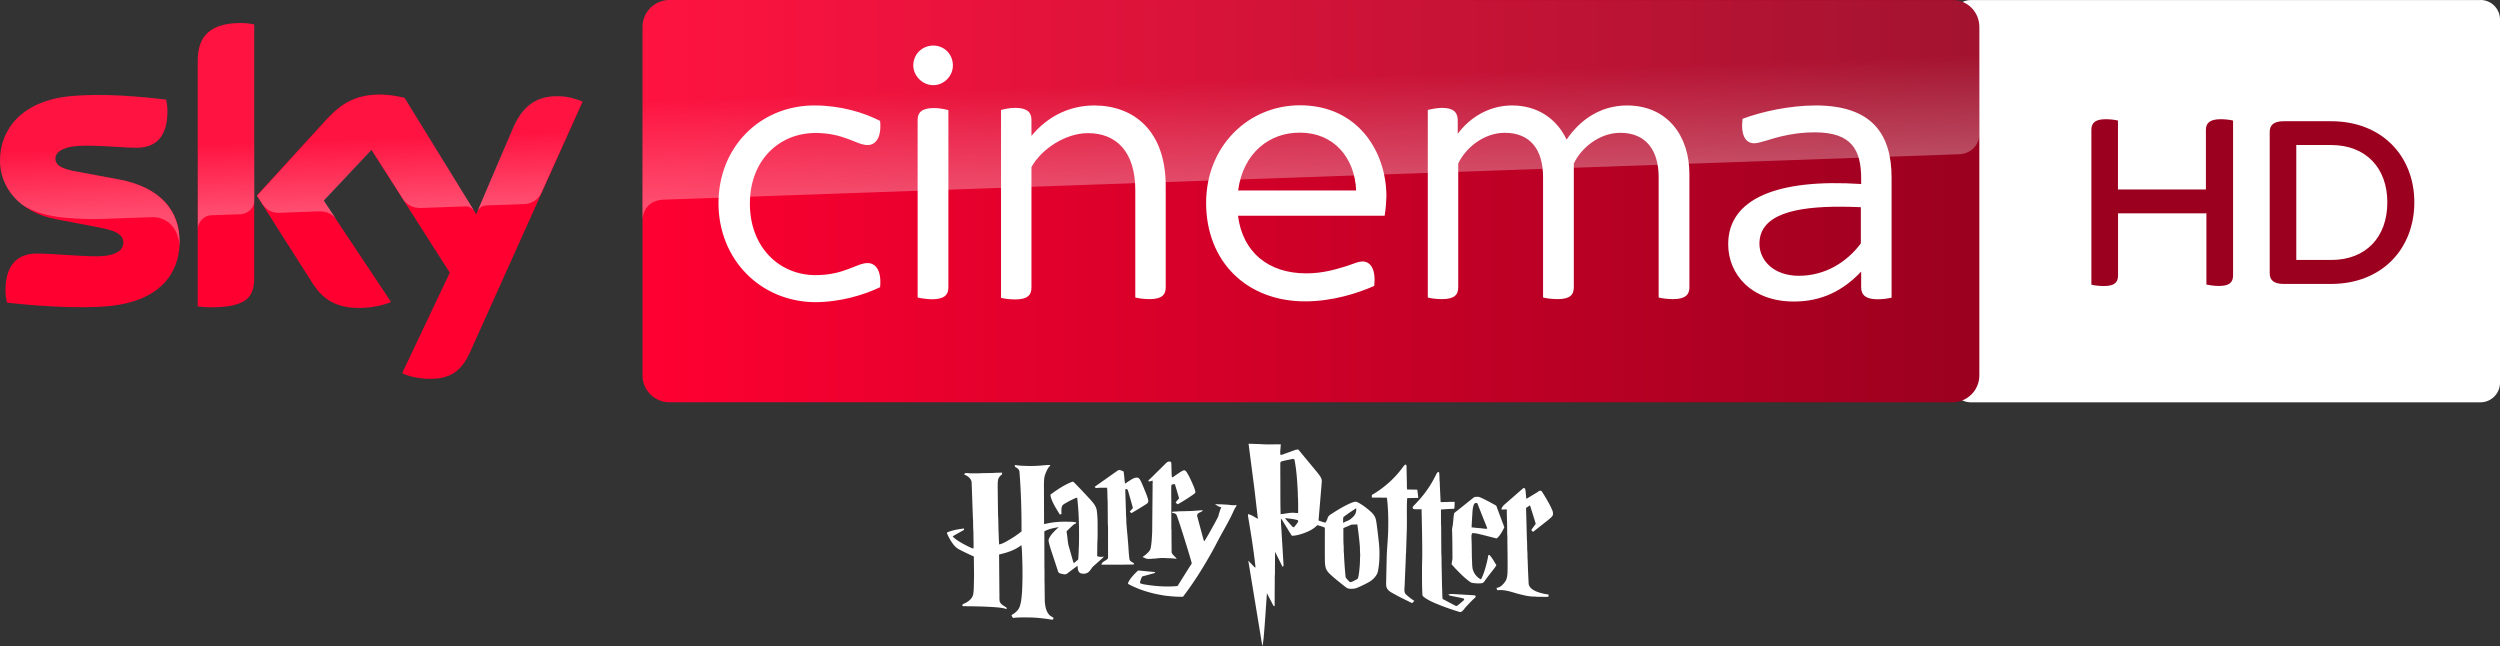 <?xml version="1.0" encoding="UTF-8"?>
<svg width="800" height="206.75" version="1.1" xmlns="http://www.w3.org/2000/svg">
	<rect width="100%" height="100%" fill="#333333" stroke="none"/>
	<defs>
		<linearGradient id="A" x1="414.37" x2="1244.6" y1="289.84" y2="289.84" gradientTransform="matrix(.515 0 0 .515 -7.779 -84.95)" gradientUnits="userSpaceOnUse">
			<stop stop-color="#ff0031" offset="0"/>
			<stop stop-color="#9b001f" offset="1"/>
		</linearGradient>
		<linearGradient id="B" x1="197.48" x2="194.59" y1="295.14" y2="212.24" gradientTransform="matrix(.515 0 0 .515 -7.779 -84.95)" gradientUnits="userSpaceOnUse">
			<stop stop-color="#fff" offset="0"/>
			<stop stop-color="#fff" stop-opacity=".25" offset=".515"/>
		</linearGradient>
		<linearGradient id="C" x1="830.55" x2="826.25" y1="276.73" y2="153.47" gradientTransform="matrix(.515 0 0 .515 -7.779 -84.95)" gradientUnits="userSpaceOnUse">
			<stop stop-color="#fff" offset="0"/>
			<stop stop-color="#fff" stop-opacity=".25" offset=".515"/>
		</linearGradient>
	</defs>
	<g stroke-width=".791">
		<path d="m793.75 6.7207e-5c3.461 0 6.25 2.817 6.25 6.25v116.24a6.278 6.278 0 0 1-6.25 6.25h-163.07c-3.461 0-6.25-2.816-6.25-6.25v-116.21c0-3.461 2.817-6.25 6.25-6.25h163.07" fill="#fff"/>
		<path d="m714.58 38.576v49.548c0 2.173-1.1 3.38-4.48 3.38-1.529 0-2.951-0.214-4.051-0.429v-22.802h-28.274v19.878c0 2.173-1.1 3.38-4.48 3.38-1.637 0-3.273-0.214-4.051-0.429v-49.575c0-2.092 1.1-3.38 4.587-3.38 1.529 0 3.031 0.214 3.916 0.429v22.051h28.141v-19.1c0-2.092 1.207-3.38 4.695-3.38 1.61 0 3.112 0.214 3.997 0.429m58.003 26.182c0 14.861-10.381 26.101-26.638 26.101h-15.157c-3.273 0-4.48-1.314-4.48-3.38v-45.309c0-2.065 1.207-3.38 4.48-3.38h15.157c16.257 0 26.638 11.133 26.638 25.968m-8.638 0c0-11.133-6.974-18.349-18-18.349h-11.133v36.779h11.133c11.026 0.027 18-7.189 18-18.43" fill="#9c001f"/>
		<path d="m57.492 77.171c0 11.076-7.212 19.112-21.946 20.709-10.612 1.133-26.016-0.206-33.331-1.03-0.258-1.185-0.464-2.679-0.464-3.864 0-9.633 5.203-11.849 10.097-11.849 5.1 0 13.137 0.876 19.061 0.876 6.594 0 8.552-2.215 8.552-4.327 0-2.782-2.627-3.915-7.727-4.894l-13.961-2.679c-11.591-2.215-17.773-10.2-17.773-18.7 0-10.303 7.315-18.958 21.74-20.555 10.87-1.185 24.161 0.155 31.425 1.03 0.258 1.236 0.412 2.421 0.412 3.709 0 9.633-5.1 11.694-9.994 11.694-3.761 0-9.582-0.67-16.279-0.67-6.8 0-9.582 1.855-9.582 4.121 0 2.421 2.679 3.4 6.903 4.173l13.291 2.473c13.703 2.524 19.576 10.252 19.576 19.782m23.852 11.849c0 5.924-2.318 9.324-13.909 9.324-1.546 0-2.885-0.103-4.173-0.309v-78.459c0-5.976 2.009-12.209 13.703-12.209 1.494 0 2.988 0.155 4.379 0.464zm47.343 30.394c1.546 0.773 4.636 1.752 8.552 1.803 6.749 0.155 10.406-2.421 13.137-8.449l36.061-80.21c-1.494-0.773-4.791-1.7-7.47-1.752-4.636-0.103-10.87 0.824-14.837 10.303l-11.746 27.458-22.925-37.246c-1.494-0.464-5.1-1.082-7.727-1.082-8.139 0-12.621 2.988-17.309 8.037l-22.255 24.315 17.928 28.179c3.297 5.152 7.676 7.779 14.734 7.779 4.636 0 8.5-1.082 10.303-1.906l-21.585-32.455 15.3-16.228 25.088 39.307z" fill="#ff0031"/>
		<path d="m624.84 0h-410.63c-4.739 0-8.603 3.864-8.603 8.603v111.53c0 4.739 3.864 8.603 8.603 8.603h410.58c4.739 0 8.603-3.864 8.603-8.603v-111.58c-0.052-4.739-3.812-8.552-8.552-8.552" fill="url(#A)"/>
		<path d="m63.313 19.576v53.834c0-2.164 1.649-4.43 4.43-4.533l9.067-0.309c1.803-0.052 4.533-1.288 4.585-4.585v-56.152c-1.391-0.309-2.885-0.464-4.379-0.464-11.694 0.052-13.703 6.233-13.703 12.209m41.213 18.752-22.255 24.315 1.803 2.782c0.773 1.03 2.267 2.782 5.255 2.679l12.673-0.464c2.782-0.103 4.533 1.082 5.615 2.524l-3.967-5.976 15.3-16.228 10.252 16.124c1.855 2.421 4.636 2.473 5.255 2.473 0.515 0 14.012-0.464 14.579-0.515 0.927-0.052 2.009 0.464 2.833 1.649l-22.306-36.267c-1.494-0.464-5.1-1.082-7.727-1.082-8.139-0.052-12.621 2.885-17.309 7.985m-82.786-7.47c-14.424 1.597-21.74 10.2-21.74 20.555 0 5.306 2.421 10.406 7.058 14.064 3.503 2.318 7.109 3.194 10.664 3.812 2.936 0.515 9.788 0.979 14.888 0.773l15.867-0.567c5.976-0.206 9.17 4.894 8.861 9.994v-0.258c0.052-0.67 0.103-1.339 0.103-2.009 0-9.53-5.873-17.309-19.525-19.834l-13.291-2.473c-4.276-0.721-6.903-1.752-6.903-4.173 0-2.267 2.833-4.173 9.582-4.173 6.697 0 12.518 0.67 16.279 0.67 4.894 0 9.994-2.061 9.994-11.694 0-1.288-0.155-2.473-0.412-3.709-5.203-0.618-13.549-1.494-21.843-1.494-3.245 0.052-6.491 0.206-9.582 0.515m142.29 10.252-11.385 26.84c0-0.052 0.721-2.112 2.936-2.215l12.055-0.412c3.658-0.155 5.1-2.627 5.512-3.452l13.188-29.416c-1.494-0.773-4.791-1.7-7.47-1.752h-0.567c-4.585 0.052-10.458 1.288-14.27 10.406" enable-background="new" fill="url(#B)" opacity=".3"/>
		<path d="m214.2 0c-4.739 0-8.603 3.864-8.603 8.603v61.922c0-0.927 0.361-6.027 6.182-6.594 0 0 0.309-0.052 0.824-0.052l414.39-14.527c3.245-0.103 6.388-2.524 6.388-6.543v-34.155c0-4.739-3.864-8.603-8.603-8.603z" enable-background="new" fill="url(#C)" opacity=".3"/>
		<path d="m298.64 14.58c-3.452 0-6.387 2.678-6.387 6.387 0 3.245 2.884 6.285 6.387 6.285 3.503 0 6.285-2.988 6.285-6.285 0-3.606-2.731-6.387-6.285-6.387zm117.35 19.112c-16.588 0-30.033 13.137-30.033 31.219 0 18.752 12.93 31.528 31.682 31.528 8.655 0 16.794-2.577 22.1-4.946 0.618-5.461-1.238-7.829-3.762-7.829-1.082 0-2.421 0.515-4.945 1.442-3.864 1.185-7.83 2.369-13.034 2.369-12.106 0-20.348-6.749-21.842-18.443h46.93c0.361-2.267 0.515-4.276 0.567-6.182 0-14.373-9.17-29.157-27.664-29.157zm-155.37 0.051c-17.412 0-30.703 13.342-30.703 31.27 0 17.928 13.291 31.425 30.703 31.682 8.242 0 15.713-2.266 21.019-4.79 0.515-5.461-1.494-7.728-4.018-7.728-3.503 0-7.47 3.864-16.64 3.864-11.591 0-21.019-8.911-21.019-22.872 0-13.961 9.428-22.616 21.019-22.616 9.17 0 13.085 3.864 16.64 3.864 2.524 0 4.533-2.267 4.018-7.728-5.203-2.679-12.673-4.946-21.019-4.946zm89.639 0c-9.118 0-15.816 4.431-20.194 9.737v-5.203c0-2.267-1.341-3.76-5.204-3.76-1.752 0-3.605 0.411-4.532 0.669v60.12c0.927 0.258 2.781 0.514 4.532 0.514 3.915 0 5.204-1.391 5.204-3.76v-38.585c3.194-5.821 10.921-10.87 18.082-10.87 9.015 1e-6 15.145 5.872 15.145 18.236v34.362c0.979 0.258 2.937 0.516 4.534 0.516 3.967 0 5.203-1.392 5.203-3.762v-32.454c0-17.824-10.353-25.707-22.769-25.758zm133.63 0c-7.418 0-13.55 3.865-17.413 9.068v-4.276c0-2.524-1.288-4.018-5.048-4.018-1.597 0-3.504 0.411-4.534 0.669v60.017c0.824 0.258 2.782 0.516 4.534 0.516 3.967 0 5.203-1.392 5.203-3.762v-39.615c2.267-4.894 8.088-9.84 14.888-9.84 8.139 0 12.262 5.307 12.262 14.22v38.482c1.03 0.258 2.884 0.516 4.636 0.516 3.967 0 5.203-1.392 5.203-3.762v-39.615c2.267-4.894 8.088-9.84 14.888-9.84 7.985 0 12.262 5.307 12.262 14.22v38.482c0.979 0.258 2.935 0.516 4.532 0.516 3.967 0 5.306-1.392 5.306-3.762v-36.318c0-12.003-6.902-21.843-19.884-21.895-8.912 0-15.301 4.895-19.422 10.923-3.194-6.8-9.427-10.923-17.412-10.923zm97.21 0c-8.449 0-17.464 2.009-23.491 4.276-0.618 5.306 0.978 7.831 3.76 7.831 0.979 0 2.421-0.464 4.276-0.979 3.606-1.185 8.912-2.525 15.043-2.525 11.849 0 14.888 5.564 14.888 14.888v1.649c-26.737-1.752-42.552 4.636-42.552 19.266 0 9.685 7.47 18.34 21.019 18.34 9.015 0 15.815-3.555 21.533-9.582v5.048c0 2.524 1.597 3.813 5.203 3.813 1.752 0 3.504-0.258 4.534-0.516v-38.378c0-14.27-6.543-23.08-24.213-23.132zm-282.15 0.825c-4.07 0-5.306 1.494-5.306 3.76v56.874c0.979 0.258 2.884 0.515 4.532 0.567 3.967 0 5.306-1.391 5.306-3.76v-56.77c-0.979-0.258-2.935-0.67-4.532-0.67zm117.09 7.882c10.87 0 17.515 8.139 17.927 18.494h-37.76c1.597-12.106 10.148-18.597 19.833-18.494zm173.04 23.691c2.078 0.006 4.217 0.064 6.393 0.161v11.591c-4.636 6.182-11.591 10.356-19.833 10.356-8.088 0-12.621-4.946-12.621-10.252 0-9.421 11.517-11.9 26.061-11.855z" fill="#fff"/>
		<path d="m399.54 142.01 1.877 14.487 1.112 9.544c-1.039-0.546-2.013-1.286-3.181-1.529-0.011 0.551 0.096 1.093 0.183 1.635 0.764 4.505 1.486 9.021 2.02 13.56 0.071 0.642 0.184 1.282 0.197 1.93-0.126-0.047-0.26-0.078-0.348-0.185l-1.951-2.047 3.9 23.716c0.214 1.259 0.364 2.428 0.623 3.629 0.221-0.768 0.24-1.575 0.364-2.362 0.453-4.852 0.718-9.72 1.089-14.579 0.414 0.863 0.871 1.706 1.308 2.559 0.283 0.514 0.511 1.06 0.848 1.543l0.303 0.056 0.028-6.508c0.052-1.237-0.046-2.475 0.067-3.708l0.04-7.196 2.41 4.848c0.123-0.164 0.359-0.302 0.309-0.538l-0.746-12.377c-0.092-0.829-0.073-1.667-0.101-2.499 0.193 0.071 0.286 0.262 0.393 0.424l2.982 4.865c0.139 0.212 0.434 0.151 0.651 0.151 1.12-0.107 2.209-0.425 3.269-0.794 1.585-0.575 3.162-1.328 4.334-2.572 0.837 0.163 1.658 0.446 2.44 0.791l-0.014 8.276c0.064 1.55-0.124 3.14 0.32 4.651 0.34 1.082 1.233 1.846 2.039 2.589 1.437 1.259 2.944 2.436 4.452 3.61 0.653 0.529 1.55 0.446 2.334 0.401 0.939-0.071 1.772-0.538 2.614-0.918a35.144 35.144 0 0 0 2.337-1.189c1.015-0.561 1.885-1.389 2.48-2.385 0.377-0.61 0.466-1.336 0.586-2.028a28.84 28.84 0 0 0 0.317-4.497c0.053-2.715-0.415-5.403-0.673-8.099l-0.053-0.084c-0.018-0.532-0.117-1.056-0.188-1.582-0.107-0.704-0.182-1.429-0.489-2.081-0.279-0.621-0.716-1.159-1.211-1.622-1.317-1.217-2.751-2.325-4.346-3.152-0.674-0.386-1.454-0.046-2.112 0.202-2.296 0.973-4.418 2.306-6.511 3.65-0.493 0.296-0.907 0.754-1.049 1.321-0.121 0.478-0.366 0.911-0.651 1.308-0.774-0.077-1.472-0.439-2.213-0.648l0.954-11.33c0.04-0.718 0.221-1.486-0.092-2.169-0.334-0.799-0.922-1.448-1.445-2.123l-5.865-7.078c-0.428-0.063-0.848 0.042-1.242 0.197l-3.911 1.406c-0.185 0.064-0.382 0.085-0.572 0.112-0.194-1.132 0.07-2.273 0.09-3.409-1.861-0.023-3.729 0.086-5.591-0.014-1.317-0.082-2.637-0.101-3.956-0.155zm14.127 4.853c0.175-5e-3 0.346 0.053 0.5 0.146 0.107 0.191 0.145 0.407 0.166 0.623 0.587 3.181 0.772 6.415 0.95 9.639 0.053 0.742-0.013 1.495 0.09 2.23a125.28 125.28 0 0 1 0.028 4.637c-0.349 0.063-0.703 0.025-1.049-0.023-1.014-0.101-2.031 0.053-3.027 0.23-0.512 0.057-1.018 0.155-1.529 0.205-0.12-4.41-0.052-8.822-0.098-13.233v-3.022c0-0.252 0.078-0.59 0.376-0.634 1.117-0.338 2.278-0.508 3.413-0.775a0.744 0.744 0 0 1 0.177-0.025zm20.277 15.782c0.149 0.533 0.013 1.089-0.157 1.599-0.375 0.821-1.041 1.46-1.762 1.98-0.643 0.495-1.513 0.557-2.112 1.123a0.691 0.691 0 0 1-0.109-0.417c0-0.493-0.035-0.992 0.095-1.472 1.293-1.014 2.683-1.895 4.045-2.811zm-22.751 3.186c0.374 0.018 0.757-5e-3 1.123 0.095 1 0.081 1.992 0.26 2.965 0.511l0.098 0.244a5.993 5.993 0 0 0 0.019 0.281c-0.374 0.606-0.827 1.155-1.271 1.709-0.424 0.155-0.642-0.287-0.901-0.522-0.693-0.76-1.381-1.525-2.033-2.317zm23.157 2.004c0.31 2.307 0.619 4.616 0.797 6.937 0.067 0.822 0.01 1.651 0.098 2.471 0.052 0.677-0.071 1.348-0.05 2.025-0.013 1.313-0.139 2.624-0.295 3.927-0.109 0.678-0.17 1.381-0.446 2.02-0.633 0.364-1.263 0.74-1.952 0.984-0.17 0.076-0.356 0.085-0.536 0.07-0.484-0.497-1.034-0.961-1.374-1.573-0.227-2.481-0.436-4.972-0.522-7.465-0.103-0.776-0.062-1.564-0.093-2.345-0.136-1.959-0.081-3.927-0.098-5.891a13.214 13.214 0 0 1 0.874-0.368c0.54-0.254 1.102-0.454 1.635-0.727 0.651-0.058 1.306-0.059 1.961-0.067zm-60.337-20.125c0.282-0.073 0.652 8e-3 0.78 0.296 0.107 1.471 0.063 2.955 0.176 4.423l0.064 0.308c0.127-0.012 0.264-0.011 0.368-0.099 0.757-0.519 1.501-1.06 2.273-1.556 0.368-0.225 0.738-0.468 1.16-0.581 0.393-0.057 0.682 0.279 0.88 0.572 0.572 0.848 1.006 1.781 1.444 2.706 0.492 1.139 1.068 2.26 1.347 3.477 0.144 0.47-0.34 0.741-0.65 0.977-1.558 1.09-3.162 2.119-4.823 3.048-0.383 0.244-0.574-0.349-0.833-0.533a23.802 23.802 0 0 1 1.006-1.123c0.137-0.124 0.048-0.322 0.019-0.475l-1.165-3.896-0.045-0.273c-0.363-0.092-0.735-0.034-1.066 0.135l-0.121 0.229c-0.077 2.061 0.01 4.124-0.01 6.186l0.011 7.635c0.086 0.707 0.036 1.419 0.048 2.13l0.048 5.52c0.325 0.81 1.115 1.279 1.615 1.949-0.459 0.024-0.915-0.025-1.365-0.094-0.67-0.011-1.348-0.062-2.013-0.067-1.079-0.103-2.174-0.03-3.243 0.115-0.483 0.061-0.976 9e-3 -1.453 0.111-0.624 7.9e-4 -1.289 0.119-1.874-0.154-0.305-0.139-0.613-0.277-0.927-0.393l0.062-0.147c0.565-0.328 1.053-0.768 1.524-1.215 0.414-0.42 0.837-0.886 0.953-1.484 0.346-1.656 0.386-3.351 0.494-5.032l0.138-14.708c-0.015-0.185 0.04-0.393-0.055-0.561 0.159-0.417 0.034-0.905 0.073-1.351a23.05 23.05 0 0 0-0.832 0.26l-0.378 0.013-0.178-0.284c0.19-0.247 0.442-0.43 0.674-0.636l4.961-4.904c0.235-0.276 0.566-0.442 0.912-0.527zm-49.27 1.097c0.954 0.09 1.906 0.268 2.872 0.249 1.571 0.08 3.148 0.093 4.719-0.028 1.253-0.048 2.5-0.266 3.754-0.235-0.06 0.402-0.454 0.59-0.64 0.919-0.551 0.927-0.995 1.929-1.238 2.981a17.981 17.981 0 0 0-0.149 2.331l0.038 12.44c-0.043 0.193 0.165 0.271 0.317 0.199 2.391-0.595 4.867-0.78 7.325-0.707 0.884 0.038 1.804-0.035 2.656 0.24l-0.048 0.29c-0.267 0.098-0.546 0.189-0.761 0.382-0.674 0.557-1.29 1.184-1.923 1.786-0.159 0.174-0.423 0.347-0.342 0.621 0.245 1.37 0.303 2.767 0.571 4.134l1.626 5.7c0.203 0 0.392-0.074 0.53-0.227 0.296-0.304 0.652-0.542 0.967-0.825 0.117-1.236 0.16-2.48 0.192-3.722 0.084-0.856 0.054-1.716 0.081-2.574 0.033-4.51-0.055-9.031-0.6-13.512-0.25 0.059-0.504 0.116-0.735 0.23a29.238 29.238 0 0 0-3.443 1.819c-0.298 0.174-0.576 0.417-0.685 0.756-0.25 0.78-0.18 1.618-0.137 2.424l-0.54 0.174c-0.942-1.516-1.917-3.027-2.584-4.691-0.191-0.57-0.488-1.15-0.375-1.767 0.459-0.219 0.833-0.57 1.252-0.852 1.673-1.184 3.436-2.262 5.335-3.045 0.258-0.088 0.621-0.268 0.833-3e-3 1.758 1.762 3.461 3.579 5.146 5.41 0.908 1.014 1.902 2.071 2.175 3.455 0.258 1.615 0.296 3.254 0.303 4.887-0.015 1.868 0.047 3.741-0.088 5.605l-0.053 4.301c0.644 0.293 1.391 0.32 2.069 0.14-0.029 0.206-0.189 0.348-0.332 0.483l-2.853 2.53c-0.655 0.55-0.981 1.385-1.634 1.938-0.696 0.613-1.74 0.666-2.589 0.393-0.87-0.451-0.867-1.541-0.938-2.389-1.135 0.816-2.247 1.664-3.355 2.515-0.523 0.404-1.215 0.175-1.797 0.063-0.426-0.118-0.969-0.285-1.086-0.772l-1.471-4.473c-0.536-1.675-1.164-3.325-1.524-5.051-0.154-0.553 0.12-1.096 0.395-1.558 0.742-1.196 1.806-2.135 2.814-3.095-1.569 0.3-3.204 0.55-4.605 1.365l0.023 11.579c0.075 1.647-0.01 3.296 0.052 4.944l0.065 5.822c0.116 1.514 0.359 3.162 1.41 4.336 0.378 0.469 0.992 0.625 1.412 1.041a2.886 2.886 0 0 1-0.217 0.508c-0.19 7.9e-4 -0.378 0.012-0.566-0.012-2.084-0.338-4.185-0.581-6.295-0.666-1.986-0.015-3.981-0.09-5.958 0.149-0.099-0.325-0.428-0.579-0.404-0.93 1.101-0.616 2.161-1.472 2.595-2.701 0.55-1.558 0.621-3.23 0.757-4.861a117.22 117.22 0 0 0 0.1-8.871c-0.075-1.98-0.058-3.971-0.308-5.939-2.066 1.618-4.623 2.433-7.151 2.994l0.105 12.33c0.042 0.863-0.04 1.732 0.062 2.592 0.252 0.942 1.179 1.426 1.951 1.891 0.178 0.118 0.464 0.372 0.304 0.587-0.322 0.04-0.619-0.116-0.924-0.182-0.984-0.212-1.99-0.277-2.99-0.366-3.325-0.223-6.662-0.279-9.995-0.298-0.119-0.036-0.448-0.151-0.202-0.26l0.035-0.383c1.188-0.469 2.383-1.151 3.044-2.288 0.402-0.678 0.413-1.487 0.481-2.249 0.093-1.498 0.066-2.997 0.124-4.497l-0.073-6.224c-1.577-0.731-3.156-1.46-4.693-2.271-1.071-0.529-1.831-1.501-2.482-2.472-0.546-0.859-1.036-1.758-1.419-2.704v-0.23c1.714-0.778 3.602-1.047 5.452-1.301 0 0.183 0.054 0.424-0.141 0.53-1.153 0.689-2.37 1.272-3.493 2.014 0.377 0.441 0.848 0.784 1.317 1.117 1.3 0.9 2.707 1.632 4.13 2.316 0.389 0.174 0.771 0.41 1.21 0.414 0.07-0.726 0.025-1.457 0.033-2.186-0.05-1.492-0.011-2.99-0.124-4.479-0.037-1.124 0-2.252-0.101-3.371l-0.397-11.231c-0.229-1.173-1.259-1.974-2.34-2.339 0.019-0.223 0.153-0.448 0.383-0.498 0.38-0.035 0.761 6e-3 1.142 0.03 0.521 0.076 1.047 0.028 1.571 0.039 0.783-0.01 1.569 0.036 2.351-0.052l3.59-0.058c1.024-0.08 2.051-0.094 3.078-0.099l-0.109 0.661c-0.636 0.326-1.039 0.971-1.208 1.649-0.124 0.704-0.107 1.422-0.116 2.134l0.063 5.61c0.039 1.571 0.013 3.146 0.119 4.714l0.071 3.597c0.091 1.528 0.092 3.061 0.205 4.59 0.738-0.102 1.403-0.474 2.061-0.799 1.786-0.986 3.526-2.079 5.11-3.37 0.017-6.359-0.159-12.721-0.663-19.057-0.024-0.663-0.553-1.139-1.113-1.407-0.312-0.126-0.407-0.46-0.371-0.769zm124.93-0.13c0.341-0.065 0.424 0.303 0.413 0.565l0.094 4.664c0.052 0.915-0.035 1.841 0.098 2.747 1.086-0.012 2.172 0.037 3.26 0.033l0.067 0.594c0.093 0.325 0.042 0.669 0.139 0.992a22.169 22.169 0 0 1 0.091 1.058l-3.133 0.05c-0.145-0.01-0.281 0.031-0.41 0.082-0.197 3.156-0.035 6.319-0.1 9.48l-0.262 8.202c-0.092 0.402-0.038 0.818-0.067 1.227l-0.394 9.308c-0.046 0.791-0.214 1.702 0.303 2.38 0.839 0.848 1.808 1.563 2.803 2.217-0.206 0.233-0.394 0.497-0.652 0.674-0.202 7.9e-4 -0.375-0.127-0.552-0.197-2.05-1.018-4.121-1.999-6.098-3.158-0.503-0.295-0.995-0.643-1.312-1.142-0.312-0.458-0.401-1.022-0.405-1.565l0.195-8.75c0.097-2.885 0.416-5.755 0.474-8.64 0.057-2.988 0.03-5.992-0.274-8.962-0.023-0.434-0.082-0.863-0.173-1.289-1.593 6e-3 -3.186-0.023-4.778-0.023-0.02-0.281-0.032-0.561-0.01-0.841 1.931-1.077 3.707-2.421 5.373-3.873a31.336 31.336 0 0 0 4.399-4.809c0.277-0.364 0.542-0.744 0.911-1.025zm-92.259 2.071c0.255-0.14 0.497-0.385 0.81-0.357 0.458 0.075 0.869 0.303 1.301 0.458 0.241 1.101 0.239 2.254 0.414 3.368l0.04 0.393 0.159 0.12c0.597-0.481 1.26-0.871 1.905-1.282 0.595-0.373 1.293-0.699 2.013-0.587 0.455 0.11 0.699 0.557 0.918 0.93 0.492 0.995 0.916 2.023 1.324 3.056 0.462 1.12 0.957 2.247 1.18 3.443-0.027 0.38-0.206 0.733-0.538 0.934-1.468 0.954-2.97 1.853-4.475 2.748-0.168 0.093-0.33 0.223-0.533 0.208a2.429 2.429 0 0 0-0.402-0.518c0.364-0.36 0.701-0.748 1.04-1.131l-0.092-0.064c-0.096-0.579-0.287-1.136-0.439-1.703l-1.075-3.734c-0.074-0.346-0.487-0.749-0.817-0.432-0.093 0.363-0.034 0.742-0.031 1.112l0.238 7.65c0.129 0.884 0.01 1.791 0.147 2.675 0.102 1.656 0.325 3.302 0.419 4.958 0.228 2.018 0.216 4.066 0.538 6.075 0.205 0.56 0.795 0.833 1.29 1.089l0.128 0.218-0.08 0.263c-3.126 0.076-6.254 0.062-9.383 0.065-0.332 0-0.667 0.017-0.996-0.038 0.173-0.429 0.473-0.81 0.874-1.044 0.405-0.228 0.814-0.469 1.136-0.806 0.118-0.117 0.165-0.277 0.151-0.439l-0.01-9.541c0.035-0.451-0.08-0.894-0.061-1.346l-0.054-7.192c-0.129-1.399-0.013-2.816-0.203-4.211-1.139-7.9e-4 -2.287-0.055-3.42 0.089-0.2-0.054-0.504-0.173-0.523-0.409zm102.18 1.044c0.153-0.302 0.317-0.625 0.643-0.776l0.293 0.162c0.116 0.946 0.094 1.9 0.147 2.849 0.084 0.364 0.038 0.742 0.064 1.113l0.258 5.524c0.532-0.012 1.067 0.013 1.599-0.034 0.375 0.072 0.749-0.037 1.126-0.03a36.662 36.662 0 0 0 1.766-0.02c-0.036 0.74 0.015 1.494-0.129 2.223-1.419 0.057-2.838 0.122-4.253 0.248l0.015 5.001c0.074 0.25 0.042 0.513 0.047 0.769l0.054 8.305c0.107 1.267 0.047 2.544 0.09 3.817l0.144 6.947c0.078 1.256 0.036 2.519 0.17 3.772l3.553 1.873c0.322 0.127 0.635 0.468 0.998 0.361 0.802-0.544 1.514-1.208 2.252-1.834 0.185-0.116 0.066-0.337 0.023-0.496-1.217-0.375-2.484-0.537-3.723-0.814-0.43-0.118-1.006-0.084-1.237-0.542 0.803-0.217 1.646-0.093 2.467-0.064l5.715 0.339c0.201 0.038 0.516 0.042 0.525 0.328 0.045 0.373-0.319 0.541-0.54 0.761-0.884 0.806-1.668 1.711-2.503 2.566-0.502 0.508-0.831 1.181-1.446 1.569-0.213 0.182-0.518 0.156-0.765 0.082-2.024-0.625-4.034-1.305-6.005-2.078-1.813-0.725-3.665-1.453-5.245-2.625-0.212-0.2-0.504-0.393-0.519-0.712-0.174-2.994-0.129-5.992-0.134-8.99l0.074-3.479c0.015-4.987-0.112-9.973-0.216-14.959a17.663 17.663 0 0 1-2.41-0.03c-0.349-0.013-0.521-0.445-0.386-0.731a2.419 2.419 0 0 1 0.376-0.462c1.565-1.582 3.034-3.269 4.293-5.11 1.079-1.52 1.985-3.156 2.821-4.822zm27.806 4.459c0.314-0.236 0.651 0.067 0.701 0.393 0.186 0.986 0.176 1.996 0.342 2.985l3.499-2.114c0.256-0.156 0.46-0.42 0.776-0.458 0.211-0.039 0.504-0.028 0.629 0.183 0.523 0.731 0.967 1.516 1.435 2.282 0.725 1.27 1.467 2.537 1.999 3.901 0.189 0.446 0.219 0.95 0.129 1.422-0.339 0.688-1.014 1.104-1.565 1.605l-4.794 3.772c-0.151-0.231-0.359-0.413-0.557-0.598 0.432-0.666 0.945-1.278 1.399-1.929 0.033-0.151-0.018-0.302-0.057-0.446l-1.74-5.558c-0.414 0.287-0.829 0.576-1.259 0.841l0.273 10.113c0.118 1.154 0.048 2.325 0.115 3.485 0.115 0.998 0.021 2.014 0.13 3.014 0.057 2.553 0.192 5.102 0.313 7.652 0.11 0.882 0.779 1.558 1.509 1.994 0.923 0.552 1.962 0.878 3.005 1.119 0.18 0.048 0.363 0.08 0.548 0.132 0.434 0.057 0.867 0.147 1.306 0.191l-0.025 0.741c-0.949 0.054-1.898-0.011-2.845 5e-3 -0.409-0.026-0.822 0.02-1.221-0.062a16.043 16.043 0 0 1-3.817-0.446 47.883 47.883 0 0 1-3.707-0.991c-1.541-0.453-3.155-0.791-4.767-0.598-0.107-0.248-0.218-0.495-0.287-0.754 1.347-0.119 2.281-1.266 2.987-2.312 0.549-1.127 0.548-2.417 0.572-3.643 0.037-3.518-0.047-7.037-0.07-10.555-0.099-0.923-0.034-1.865-0.073-2.795 0.01-1.941-0.134-3.875-0.1-5.818-0.557-0.031-1.112 0.076-1.668 0.054l-0.027-0.409c0.243-0.367 0.45-0.767 0.787-1.06zm-14.796 2.725a3.873 3.873 0 0 0-0.886 0.12l-6.376 5.093c-0.23 1.077-0.252 2.191-0.398 3.28-0.012 0.723-0.293 1.412-0.286 2.135 0.127 2.952 0.097 5.905 0.138 8.859-0.011 0.723-0.244 1.418-0.272 2.138 0.42 0.436 0.806 0.905 1.223 1.347 1.494 1.537 2.994 3.099 4.766 4.32 0.276 0.214 0.634 0.256 0.968 0.317 0.852 0.078 1.713 0.178 2.57 0.048 0.415 0.026 0.729-0.29 0.96-0.598 0.779-1.145 1.661-2.215 2.503-3.313 0.449-0.629 1.005-1.192 1.34-1.894-0.738-1.066-1.298-2.277-2.199-3.215l-0.41 0.036c-0.076 0.701-0.241 1.385-0.393 2.073-0.436 1.789-0.912 3.586-1.714 5.252-0.091 0.167-0.188 0.504-0.435 0.337-1.241-0.697-2.155-1.968-2.474-3.352-0.193-1.153-0.13-2.328-0.227-3.489l-0.059-4.37c-0.01-0.189 0.017-0.391-0.078-0.561 0.11-0.173 0.065-0.374 0.023-0.557 0.052-0.791-0.191-1.65 0.222-2.387 1.188-0.013 2.333 0.341 3.481 0.606l2.059 0.525c0.145 0.044 0.289 0.076 0.441 0.112l1.501 0.382c0.181 0.04 0.42 0.095 0.553-0.082 0.998-0.93 1.612-2.179 2.239-3.367-0.216-0.745-0.545-1.464-0.799-2.199l-1.134-3.016c-0.237-0.572-0.404-1.174-0.663-1.736-0.761-0.481-1.581-0.874-2.368-1.319l-0.886-0.455c-0.78-0.385-1.548-0.818-2.387-1.058-0.178-0.011-0.358-0.016-0.538-0.011zm-0.197 1.966c0.211 5e-3 0.395 0.112 0.438 0.362l1.324 3.359 1.706 4.253a6.083 6.083 0 0 0-0.01 0.286c-0.685 0.035-1.366-0.094-2.042-0.168-0.969-0.056-1.933-0.194-2.901-0.275 0.01-1.145 0.126-2.283 0.168-3.426 0.139-1.34 0.036-2.757 0.612-4.01 0.112-0.229 0.427-0.388 0.699-0.382zm-83.615 0.326c0.95 0.187 1.93 0.063 2.891 0.175 0.861 0.017 1.714 0.11 2.566 0.218 0.479 0.017 0.967 0.04 1.438-0.072l-0.031 0.284c-0.407 0.665-0.798 1.347-1.092 2.07-1.041 2.249-2.259 4.408-3.466 6.571-1.086 1.917-2.052 3.9-3.122 5.826-2.821 5.069-5.897 10.011-9.421 14.622-1.917 0.037-3.833-0.128-5.736-0.355-1.806-0.282-3.606-0.638-5.363-1.153a29.497 29.497 0 0 1-1.796-0.564c-0.414-0.149-0.833-0.285-1.24-0.451-0.426-0.162-0.841-0.342-1.259-0.521-0.745-0.325-1.471-0.686-2.182-1.071-0.05-0.417 0.258-0.784 0.436-1.143 0.752-1.183 1.748-2.18 2.761-3.137 1.464 0.099 2.921 0.274 4.383 0.395 0.363 0.105 0.791-0.046 1.109 0.192-0.035 0.208-0.252 0.227-0.408 0.285l-3.616 0.99c-0.254 0.047-0.287 0.34-0.388 0.533-0.194 0.53-0.457 1.058-0.472 1.632 0.863 0.413 1.841 0.473 2.773 0.638 3.064 0.415 6.174 0.605 9.256 0.292l3.423-5.456c0.339-0.496 0.62-1.032 0.996-1.501 0.173-0.216 0.071-0.518 0.025-0.761-0.787-2.772-1.656-5.52-2.509-8.271l-1.116-3.483-0.564-1.684c-0.21-0.568-0.377-1.155-0.643-1.702-0.325-0.402-0.889-0.485-1.373-0.534a1.261 1.261 0 0 1 0.212-0.414 24.749 24.749 0 0 0 1.161-0.039c1.226-0.121 2.468-0.058 3.697-0.143 1.599 0.023 3.189-0.202 4.781-0.254-0.31 0.67-1.23 0.59-1.63 1.173-0.202 0.226-0.228 0.546-0.147 0.829l1.921 7.131c0.098 0.267 0.121 0.585 0.353 0.779 1.131-1.768 2.11-3.628 3.146-5.454l1.222-2.305c0.186-0.378 0.203-0.808 0.351-1.199a32.093 32.093 0 0 1 0.451-1.354l0.235-0.586c-0.776-0.074-1.437-0.542-2.016-1.029z" fill="#fff"/>
	</g>
</svg>
